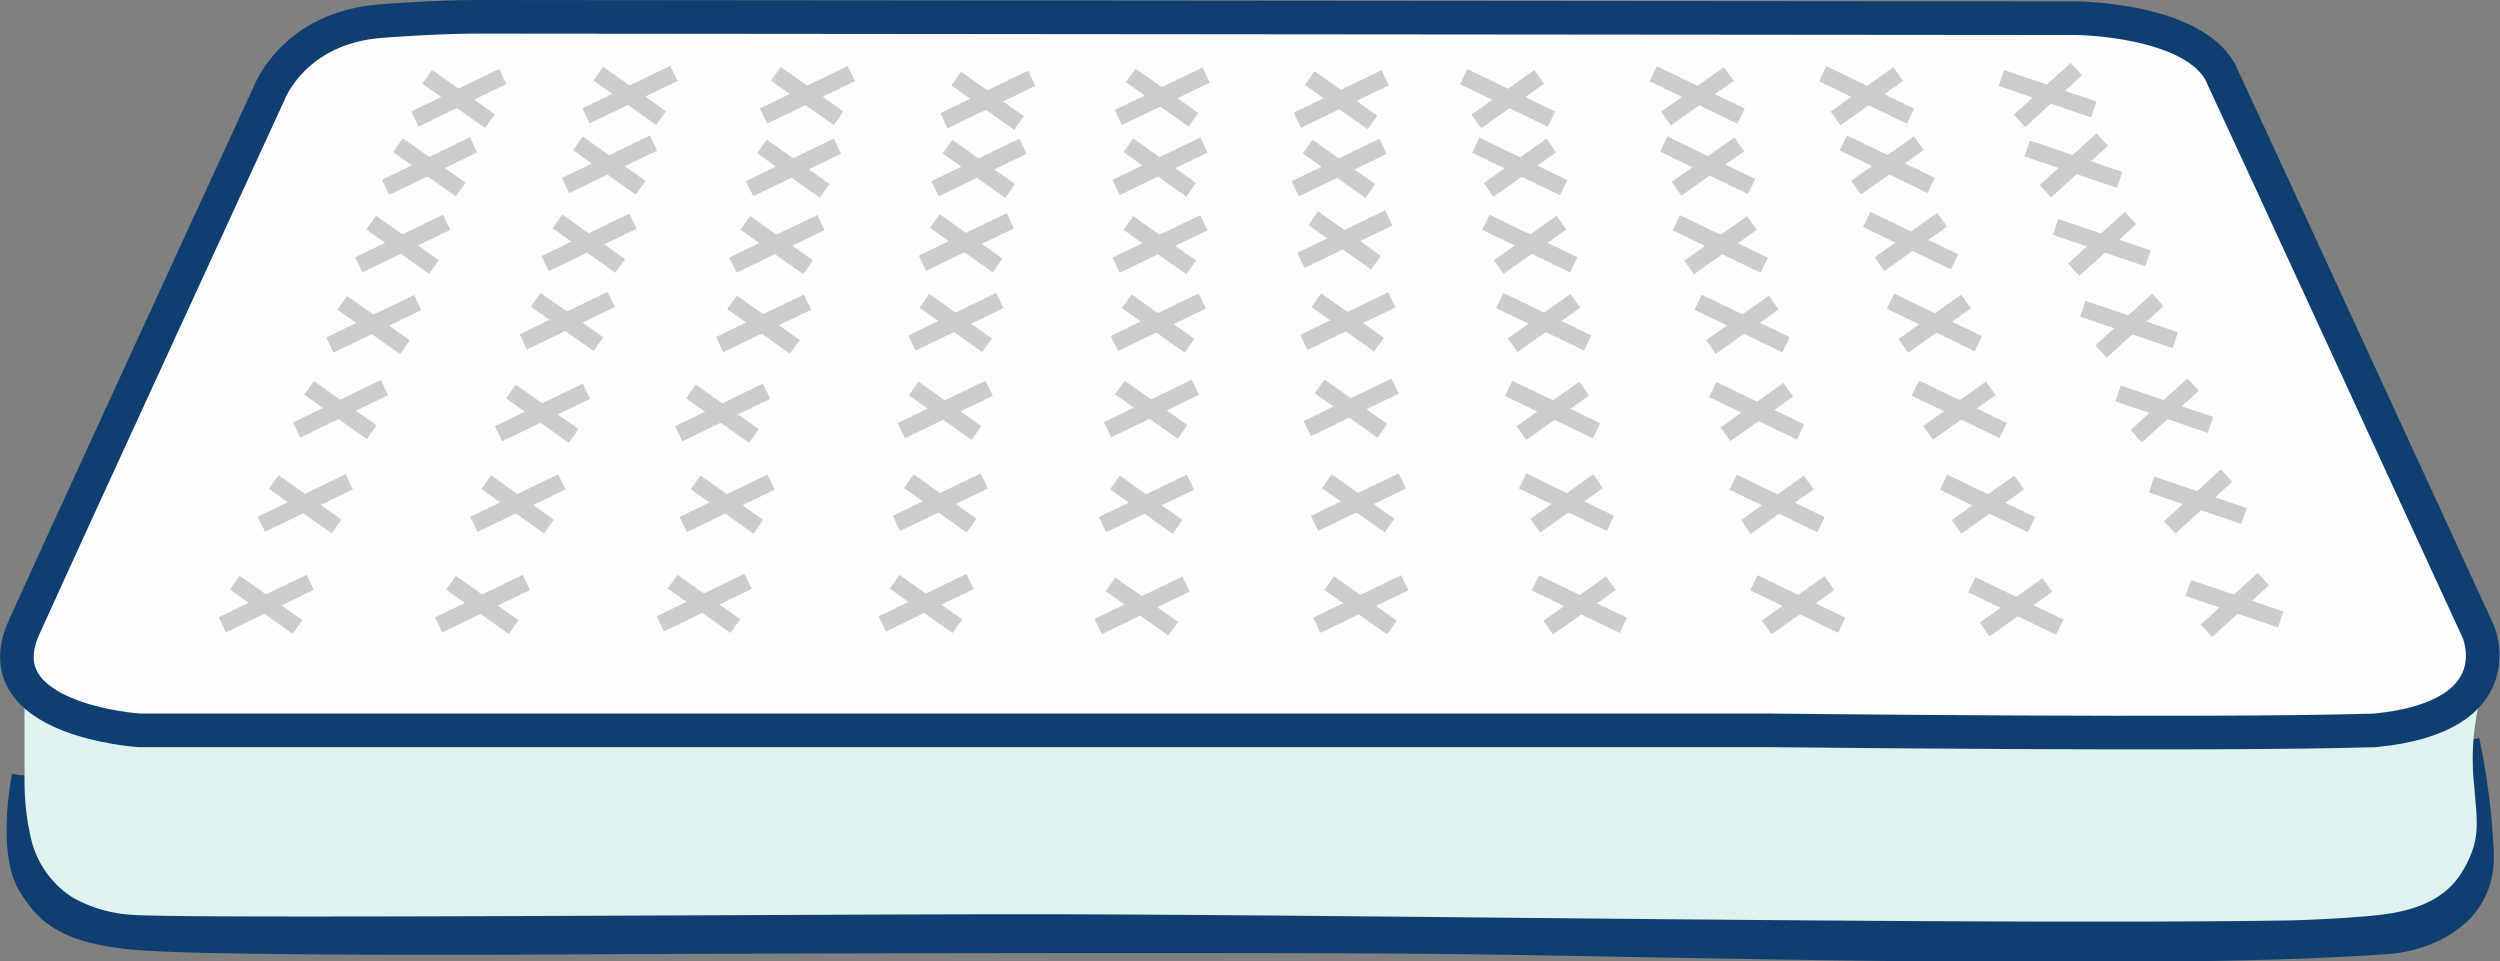 <svg xmlns="http://www.w3.org/2000/svg" width="148.84" height="57.242" viewBox="0 0 148.84 57.242">
  <rect x="0" y="0" width="148.84" height="57.242" fill="#808080" stroke="none"/>
  <g id="Group_686" data-name="Group 686" transform="translate(11524.656 18626.881)">
    <path id="Path_252" data-name="Path 252" d="M5570.464,1235.063s-.913,4.535.381,6.632c1.037,1.68,2.179,2.853,6.4,3.25,4.711.443,28.351.263,28.351.263s37.945-.15,50.592,0c13.824.164,41.622.989,55.3-.013,1.976-.145,5.983-1.427,5.736-5.659a42.909,42.909,0,0,0-.85-6.6" transform="translate(-17093.914 -19815.781)" fill="#0e3f70" stroke="#0e3f70" stroke-width="1"/>
    <path id="Path_253" data-name="Path 253" d="M5571.858,1221.791v5.639a15.32,15.32,0,0,0,.353,3.343c.008.034.015.068.023.1a5.688,5.688,0,0,0,2.515,3.567,8.228,8.228,0,0,0,3.611,1.023c3.713.235,39.54-.041,52.956-.041,18.784,0,56.35.648,75.131.373.949-.014,2.94-.106,3.792-.174,2.088-.167,5.327-.235,6.818-2.842,1.045-1.827.823-2.774.654-4.915a14.851,14.851,0,0,1,.625-6.244c.556-1.9-5.012,2.278-5.012,2.278l-70.5-.633-66.446-2.14Z" transform="translate(-17095.055 -19807.873)" fill="#dff2f0"/>
    <path id="Path_254" data-name="Path 254" d="M5585.465,1107.35s1.423-4.012,6.75-4.388c0,0,3.163-.253,5.695-.253s95.232.085,95.232.085,6.736.063,8.508,3.164c1.455,3.1,15.377,33.349,15.377,33.349s2.215,5.063-6.138,5.885c-9.492.3-35.881,0-35.881,0h-97.222s-9.366-.591-6.876-6.117S5585.465,1107.35,5585.465,1107.35Z" transform="translate(-17094.139 -19728.59)" fill="#fdfdfd" stroke="#0e3f70" stroke-width="2"/>
    <g id="Group_611" data-name="Group 611" transform="translate(-11511.416 -18592.215)">
      <line id="Line_185" data-name="Line 185" x2="3.736" y2="2.646" transform="translate(0.735 0.018)" fill="none" stroke="#ccc" stroke-width="1"/>
      <line id="Line_186" data-name="Line 186" x1="5.231" y2="2.531" transform="translate(0 0)" fill="none" stroke="#ccc" stroke-width="1"/>
    </g>
    <g id="Group_612" data-name="Group 612" transform="translate(-11509.093 -18598.201)">
      <line id="Line_187" data-name="Line 187" x2="3.736" y2="2.646" transform="translate(0.735 0.018)" fill="none" stroke="#ccc" stroke-width="1"/>
      <line id="Line_188" data-name="Line 188" x1="5.231" y2="2.531" transform="translate(0)" fill="none" stroke="#ccc" stroke-width="1"/>
    </g>
    <g id="Group_613" data-name="Group 613" transform="translate(-11506.996 -18603.809)">
      <line id="Line_189" data-name="Line 189" x2="3.736" y2="2.646" transform="translate(0.735 0.018)" fill="none" stroke="#ccc" stroke-width="1"/>
      <line id="Line_190" data-name="Line 190" x1="5.231" y2="2.531" transform="translate(0 0)" fill="none" stroke="#ccc" stroke-width="1"/>
    </g>
    <g id="Group_614" data-name="Group 614" transform="translate(-11505.018 -18608.871)">
      <line id="Line_191" data-name="Line 191" x2="3.736" y2="2.646" transform="translate(0.735 0.018)" fill="none" stroke="#ccc" stroke-width="1"/>
      <line id="Line_192" data-name="Line 192" x1="5.231" y2="2.531" transform="translate(0 0)" fill="none" stroke="#ccc" stroke-width="1"/>
    </g>
    <g id="Group_615" data-name="Group 615" transform="translate(-11503.294 -18613.648)">
      <line id="Line_193" data-name="Line 193" x2="3.736" y2="2.646" transform="translate(0.735 0.018)" fill="none" stroke="#ccc" stroke-width="1"/>
      <line id="Line_194" data-name="Line 194" x1="5.231" y2="2.531" transform="translate(0 0)" fill="none" stroke="#ccc" stroke-width="1"/>
    </g>
    <g id="Group_616" data-name="Group 616" transform="translate(-11501.696 -18618.258)">
      <line id="Line_195" data-name="Line 195" x2="3.736" y2="2.646" transform="translate(0.735 0.018)" fill="none" stroke="#ccc" stroke-width="1"/>
      <line id="Line_196" data-name="Line 196" x1="5.231" y2="2.531" transform="translate(0 0)" fill="none" stroke="#ccc" stroke-width="1"/>
    </g>
    <g id="Group_617" data-name="Group 617" transform="translate(-11499.955 -18622.328)">
      <line id="Line_197" data-name="Line 197" x2="3.736" y2="2.646" transform="translate(0.735 0.018)" fill="none" stroke="#ccc" stroke-width="1"/>
      <line id="Line_198" data-name="Line 198" x1="5.231" y2="2.531" transform="translate(0 0)" fill="none" stroke="#ccc" stroke-width="1"/>
    </g>
    <g id="Group_618" data-name="Group 618" transform="translate(-11498.545 -18592.207)">
      <line id="Line_199" data-name="Line 199" x2="3.736" y2="2.646" transform="translate(0.735 0.018)" fill="none" stroke="#ccc" stroke-width="1"/>
      <line id="Line_200" data-name="Line 200" x1="5.231" y2="2.531" transform="translate(0 0)" fill="none" stroke="#ccc" stroke-width="1"/>
    </g>
    <g id="Group_619" data-name="Group 619" transform="translate(-11496.443 -18598.193)">
      <line id="Line_201" data-name="Line 201" x2="3.736" y2="2.646" transform="translate(0.735 0.018)" fill="none" stroke="#ccc" stroke-width="1"/>
      <line id="Line_202" data-name="Line 202" x1="5.231" y2="2.531" transform="translate(0 0)" fill="none" stroke="#ccc" stroke-width="1"/>
    </g>
    <g id="Group_620" data-name="Group 620" transform="translate(-11494.972 -18603.59)">
      <line id="Line_203" data-name="Line 203" x2="3.736" y2="2.646" transform="translate(0.735 0.018)" fill="none" stroke="#ccc" stroke-width="1"/>
      <line id="Line_204" data-name="Line 204" x1="5.231" y2="2.531" transform="translate(0 0)" fill="none" stroke="#ccc" stroke-width="1"/>
    </g>
    <g id="Group_621" data-name="Group 621" transform="translate(-11493.5 -18609.055)">
      <line id="Line_205" data-name="Line 205" x2="3.736" y2="2.646" transform="translate(0.735 0.018)" fill="none" stroke="#ccc" stroke-width="1"/>
      <line id="Line_206" data-name="Line 206" x1="5.231" y2="2.531" transform="translate(0 0)" fill="none" stroke="#ccc" stroke-width="1"/>
    </g>
    <g id="Group_622" data-name="Group 622" transform="translate(-11492.203 -18613.715)">
      <line id="Line_207" data-name="Line 207" x2="3.736" y2="2.646" transform="translate(0.735 0.018)" fill="none" stroke="#ccc" stroke-width="1"/>
      <line id="Line_208" data-name="Line 208" x1="5.231" y2="2.531" transform="translate(0 0)" fill="none" stroke="#ccc" stroke-width="1"/>
    </g>
    <g id="Group_623" data-name="Group 623" transform="translate(-11490.985 -18618.365)">
      <line id="Line_209" data-name="Line 209" x2="3.736" y2="2.646" transform="translate(0.735 0.018)" fill="none" stroke="#ccc" stroke-width="1"/>
      <line id="Line_210" data-name="Line 210" x1="5.231" y2="2.531" transform="translate(0)" fill="none" stroke="#ccc" stroke-width="1"/>
    </g>
    <g id="Group_624" data-name="Group 624" transform="translate(-11489.768 -18622.512)">
      <line id="Line_211" data-name="Line 211" x2="3.736" y2="2.646" transform="translate(0.735 0.018)" fill="none" stroke="#ccc" stroke-width="1"/>
      <line id="Line_212" data-name="Line 212" x1="5.231" y2="2.531" transform="translate(0)" fill="none" stroke="#ccc" stroke-width="1"/>
    </g>
    <g id="Group_625" data-name="Group 625" transform="translate(-11485.348 -18592.271)">
      <line id="Line_213" data-name="Line 213" x2="3.736" y2="2.646" transform="translate(0.735 0.018)" fill="none" stroke="#ccc" stroke-width="1"/>
      <line id="Line_214" data-name="Line 214" x1="5.231" y2="2.531" transform="translate(0 0)" fill="none" stroke="#ccc" stroke-width="1"/>
    </g>
    <g id="Group_626" data-name="Group 626" transform="translate(-11483.977 -18598.184)">
      <line id="Line_215" data-name="Line 215" x2="3.736" y2="2.646" transform="translate(0.735 0.018)" fill="none" stroke="#ccc" stroke-width="1"/>
      <line id="Line_216" data-name="Line 216" x1="5.231" y2="2.531" transform="translate(0)" fill="none" stroke="#ccc" stroke-width="1"/>
    </g>
    <g id="Group_627" data-name="Group 627" transform="translate(-11484.248 -18603.59)">
      <line id="Line_217" data-name="Line 217" x2="3.736" y2="2.646" transform="translate(0.735 0.018)" fill="none" stroke="#ccc" stroke-width="1"/>
      <line id="Line_218" data-name="Line 218" x1="5.231" y2="2.531" transform="translate(0 0)" fill="none" stroke="#ccc" stroke-width="1"/>
    </g>
    <g id="Group_628" data-name="Group 628" transform="translate(-11481.809 -18608.896)">
      <line id="Line_219" data-name="Line 219" x2="3.736" y2="2.646" transform="translate(0.735 0.018)" fill="none" stroke="#ccc" stroke-width="1"/>
      <line id="Line_220" data-name="Line 220" x1="5.231" y2="2.531" transform="translate(0 0)" fill="none" stroke="#ccc" stroke-width="1"/>
    </g>
    <g id="Group_629" data-name="Group 629" transform="translate(-11481.018 -18613.631)">
      <line id="Line_221" data-name="Line 221" x2="3.736" y2="2.646" transform="translate(0.735 0.018)" fill="none" stroke="#ccc" stroke-width="1"/>
      <line id="Line_222" data-name="Line 222" x1="5.231" y2="2.531" transform="translate(0 0)" fill="none" stroke="#ccc" stroke-width="1"/>
    </g>
    <g id="Group_630" data-name="Group 630" transform="translate(-11480.028 -18618.182)">
      <line id="Line_223" data-name="Line 223" x2="3.736" y2="2.646" transform="translate(0.735 0.018)" fill="none" stroke="#ccc" stroke-width="1"/>
      <line id="Line_224" data-name="Line 224" x1="5.231" y2="2.531" transform="translate(0 0)" fill="none" stroke="#ccc" stroke-width="1"/>
    </g>
    <g id="Group_631" data-name="Group 631" transform="translate(-11479.199 -18622.504)">
      <line id="Line_225" data-name="Line 225" x2="3.736" y2="2.646" transform="translate(0.735 0.018)" fill="none" stroke="#ccc" stroke-width="1"/>
      <line id="Line_226" data-name="Line 226" x1="5.231" y2="2.531" transform="translate(0 0)" fill="none" stroke="#ccc" stroke-width="1"/>
    </g>
    <g id="Group_632" data-name="Group 632" transform="translate(-11472.13 -18592.264)">
      <line id="Line_227" data-name="Line 227" x2="3.736" y2="2.646" transform="translate(0.735 0.018)" fill="none" stroke="#ccc" stroke-width="1"/>
      <line id="Line_228" data-name="Line 228" x1="5.231" y2="2.531" transform="translate(0 0)" fill="none" stroke="#ccc" stroke-width="1"/>
    </g>
    <g id="Group_633" data-name="Group 633" transform="translate(-11471.284 -18598.25)">
      <line id="Line_229" data-name="Line 229" x2="3.736" y2="2.646" transform="translate(0.735 0.018)" fill="none" stroke="#ccc" stroke-width="1"/>
      <line id="Line_230" data-name="Line 230" x1="5.231" y2="2.531" transform="translate(0 0)" fill="none" stroke="#ccc" stroke-width="1"/>
    </g>
    <g id="Group_634" data-name="Group 634" transform="translate(-11470.995 -18603.77)">
      <line id="Line_231" data-name="Line 231" x2="3.736" y2="2.646" transform="translate(0.735 0.018)" fill="none" stroke="#ccc" stroke-width="1"/>
      <line id="Line_232" data-name="Line 232" x1="5.231" y2="2.531" transform="translate(0 0)" fill="none" stroke="#ccc" stroke-width="1"/>
    </g>
    <g id="Group_635" data-name="Group 635" transform="translate(-11470.361 -18608.99)">
      <line id="Line_233" data-name="Line 233" x2="3.736" y2="2.646" transform="translate(0.735 0.018)" fill="none" stroke="#ccc" stroke-width="1"/>
      <line id="Line_234" data-name="Line 234" x1="5.231" y2="2.531" transform="translate(0 0)" fill="none" stroke="#ccc" stroke-width="1"/>
    </g>
    <g id="Group_636" data-name="Group 636" transform="translate(-11469.736 -18613.74)">
      <line id="Line_235" data-name="Line 235" x2="3.736" y2="2.646" transform="translate(0.735 0.018)" fill="none" stroke="#ccc" stroke-width="1"/>
      <line id="Line_236" data-name="Line 236" x1="5.231" y2="2.531" transform="translate(0 0)" fill="none" stroke="#ccc" stroke-width="1"/>
    </g>
    <g id="Group_637" data-name="Group 637" transform="translate(-11468.989 -18618.174)">
      <line id="Line_237" data-name="Line 237" x2="3.736" y2="2.646" transform="translate(0.735 0.018)" fill="none" stroke="#ccc" stroke-width="1"/>
      <line id="Line_238" data-name="Line 238" x1="5.231" y2="2.531" transform="translate(0)" fill="none" stroke="#ccc" stroke-width="1"/>
    </g>
    <g id="Group_638" data-name="Group 638" transform="translate(-11468.461 -18622.221)">
      <line id="Line_239" data-name="Line 239" x2="3.736" y2="2.646" transform="translate(0.735 0.018)" fill="none" stroke="#ccc" stroke-width="1"/>
      <line id="Line_240" data-name="Line 240" x1="5.231" y2="2.531" transform="translate(0)" fill="none" stroke="#ccc" stroke-width="1"/>
    </g>
    <g id="Group_639" data-name="Group 639" transform="translate(-11459.276 -18592.109)">
      <line id="Line_241" data-name="Line 241" x2="3.736" y2="2.646" transform="translate(0.735 0.018)" fill="none" stroke="#ccc" stroke-width="1"/>
      <line id="Line_242" data-name="Line 242" x1="5.231" y2="2.531" transform="translate(0 0)" fill="none" stroke="#ccc" stroke-width="1"/>
    </g>
    <g id="Group_640" data-name="Group 640" transform="translate(-11459.016 -18598.176)">
      <line id="Line_243" data-name="Line 243" x2="3.736" y2="2.646" transform="translate(0.735 0.018)" fill="none" stroke="#ccc" stroke-width="1"/>
      <line id="Line_244" data-name="Line 244" x1="5.231" y2="2.531" transform="translate(0 0)" fill="none" stroke="#ccc" stroke-width="1"/>
    </g>
    <g id="Group_641" data-name="Group 641" transform="translate(-11458.717 -18603.828)">
      <line id="Line_245" data-name="Line 245" x2="3.736" y2="2.646" transform="translate(0.735 0.018)" fill="none" stroke="#ccc" stroke-width="1"/>
      <line id="Line_246" data-name="Line 246" x1="5.231" y2="2.531" fill="none" stroke="#ccc" stroke-width="1"/>
    </g>
    <g id="Group_642" data-name="Group 642" transform="translate(-11458.308 -18608.963)">
      <line id="Line_247" data-name="Line 247" x2="3.736" y2="2.646" transform="translate(0.735 0.018)" fill="none" stroke="#ccc" stroke-width="1"/>
      <line id="Line_248" data-name="Line 248" x1="5.231" y2="2.531" transform="translate(0 0)" fill="none" stroke="#ccc" stroke-width="1"/>
    </g>
    <g id="Group_643" data-name="Group 643" transform="translate(-11458.209 -18613.623)">
      <line id="Line_249" data-name="Line 249" x2="3.736" y2="2.646" transform="translate(0.735 0.018)" fill="none" stroke="#ccc" stroke-width="1"/>
      <line id="Line_250" data-name="Line 250" x1="5.231" y2="2.531" transform="translate(0 0)" fill="none" stroke="#ccc" stroke-width="1"/>
    </g>
    <g id="Group_644" data-name="Group 644" transform="translate(-11458.209 -18618.248)">
      <line id="Line_251" data-name="Line 251" x2="3.736" y2="2.646" transform="translate(0.735 0.018)" fill="none" stroke="#ccc" stroke-width="1"/>
      <line id="Line_252" data-name="Line 252" x1="5.231" y2="2.531" transform="translate(0)" fill="none" stroke="#ccc" stroke-width="1"/>
    </g>
    <g id="Group_645" data-name="Group 645" transform="translate(-11458.078 -18622.414)">
      <line id="Line_253" data-name="Line 253" x2="3.736" y2="2.646" transform="translate(0.735 0.018)" fill="none" stroke="#ccc" stroke-width="1"/>
      <line id="Line_254" data-name="Line 254" x1="5.231" y2="2.531" fill="none" stroke="#ccc" stroke-width="1"/>
    </g>
    <g id="Group_646" data-name="Group 646" transform="translate(-11446.258 -18592.186)">
      <line id="Line_255" data-name="Line 255" x2="3.736" y2="2.646" transform="translate(0.735 0.018)" fill="none" stroke="#ccc" stroke-width="1"/>
      <line id="Line_256" data-name="Line 256" x1="5.231" y2="2.531" transform="translate(0)" fill="none" stroke="#ccc" stroke-width="1"/>
    </g>
    <g id="Group_647" data-name="Group 647" transform="translate(-11446.398 -18598.25)">
      <line id="Line_257" data-name="Line 257" x2="3.736" y2="2.646" transform="translate(0.735 0.018)" fill="none" stroke="#ccc" stroke-width="1"/>
      <line id="Line_258" data-name="Line 258" x1="5.231" y2="2.531" transform="translate(0 0)" fill="none" stroke="#ccc" stroke-width="1"/>
    </g>
    <g id="Group_648" data-name="Group 648" transform="translate(-11446.828 -18603.895)">
      <line id="Line_259" data-name="Line 259" x2="3.736" y2="2.646" transform="translate(0.735 0.018)" fill="none" stroke="#ccc" stroke-width="1"/>
      <line id="Line_260" data-name="Line 260" x1="5.231" y2="2.531" transform="translate(0)" fill="none" stroke="#ccc" stroke-width="1"/>
    </g>
    <g id="Group_649" data-name="Group 649" transform="translate(-11447.027 -18609.029)">
      <line id="Line_261" data-name="Line 261" x2="3.736" y2="2.646" transform="translate(0.735 0.018)" fill="none" stroke="#ccc" stroke-width="1"/>
      <line id="Line_262" data-name="Line 262" x1="5.231" y2="2.531" transform="translate(0 0)" fill="none" stroke="#ccc" stroke-width="1"/>
    </g>
    <g id="Group_650" data-name="Group 650" transform="translate(-11447.207 -18613.908)">
      <line id="Line_263" data-name="Line 263" x2="3.736" y2="2.646" transform="translate(0.735 0.018)" fill="none" stroke="#ccc" stroke-width="1"/>
      <line id="Line_264" data-name="Line 264" x1="5.231" y2="2.531" transform="translate(0 0)" fill="none" stroke="#ccc" stroke-width="1"/>
    </g>
    <g id="Group_651" data-name="Group 651" transform="translate(-11447.542 -18618.172)">
      <line id="Line_265" data-name="Line 265" x2="3.736" y2="2.646" transform="translate(0.735 0.018)" fill="none" stroke="#ccc" stroke-width="1"/>
      <line id="Line_266" data-name="Line 266" x1="5.231" y2="2.531" transform="translate(0 0)" fill="none" stroke="#ccc" stroke-width="1"/>
    </g>
    <g id="Group_652" data-name="Group 652" transform="translate(-11447.418 -18622.254)">
      <line id="Line_267" data-name="Line 267" x2="3.736" y2="2.646" transform="translate(0.735 0.018)" fill="none" stroke="#ccc" stroke-width="1"/>
      <line id="Line_268" data-name="Line 268" x1="5.231" y2="2.531" transform="translate(0 0)" fill="none" stroke="#ccc" stroke-width="1"/>
    </g>
    <g id="Group_653" data-name="Group 653" transform="translate(-11433.244 -18592.178)">
      <line id="Line_269" data-name="Line 269" x1="3.736" y2="2.646" transform="translate(0.761 0.018)" fill="none" stroke="#ccc" stroke-width="1"/>
      <line id="Line_270" data-name="Line 270" x2="5.231" y2="2.531" transform="translate(0 0)" fill="none" stroke="#ccc" stroke-width="1"/>
    </g>
    <g id="Group_654" data-name="Group 654" transform="translate(-11434.01 -18598.25)">
      <line id="Line_271" data-name="Line 271" x1="3.736" y2="2.646" transform="translate(0.761 0.018)" fill="none" stroke="#ccc" stroke-width="1"/>
      <line id="Line_272" data-name="Line 272" x2="5.231" y2="2.531" transform="translate(0)" fill="none" stroke="#ccc" stroke-width="1"/>
    </g>
    <g id="Group_655" data-name="Group 655" transform="translate(-11434.837 -18603.762)">
      <line id="Line_273" data-name="Line 273" x1="3.736" y2="2.646" transform="translate(0.761 0.018)" fill="none" stroke="#ccc" stroke-width="1"/>
      <line id="Line_274" data-name="Line 274" x2="5.231" y2="2.531" transform="translate(0 0)" fill="none" stroke="#ccc" stroke-width="1"/>
    </g>
    <g id="Group_656" data-name="Group 656" transform="translate(-11435.361 -18608.99)">
      <line id="Line_275" data-name="Line 275" x1="3.736" y2="2.646" transform="translate(0.761 0.018)" fill="none" stroke="#ccc" stroke-width="1"/>
      <line id="Line_276" data-name="Line 276" x2="5.231" y2="2.531" fill="none" stroke="#ccc" stroke-width="1"/>
    </g>
    <g id="Group_657" data-name="Group 657" transform="translate(-11436.191 -18613.646)">
      <line id="Line_277" data-name="Line 277" x1="3.736" y2="2.646" transform="translate(0.761 0.018)" fill="none" stroke="#ccc" stroke-width="1"/>
      <line id="Line_278" data-name="Line 278" x2="5.231" y2="2.531" transform="translate(0 0)" fill="none" stroke="#ccc" stroke-width="1"/>
    </g>
    <g id="Group_658" data-name="Group 658" transform="translate(-11436.793 -18618.238)">
      <line id="Line_279" data-name="Line 279" x1="3.736" y2="2.646" transform="translate(0.761 0.018)" fill="none" stroke="#ccc" stroke-width="1"/>
      <line id="Line_280" data-name="Line 280" x2="5.231" y2="2.531" transform="translate(0 0)" fill="none" stroke="#ccc" stroke-width="1"/>
    </g>
    <g id="Group_659" data-name="Group 659" transform="translate(-11437.518 -18622.32)">
      <line id="Line_281" data-name="Line 281" x1="3.736" y2="2.646" transform="translate(0.761 0.018)" fill="none" stroke="#ccc" stroke-width="1"/>
      <line id="Line_282" data-name="Line 282" x2="5.231" y2="2.531" transform="translate(0 0)" fill="none" stroke="#ccc" stroke-width="1"/>
    </g>
    <g id="Group_660" data-name="Group 660" transform="translate(-11420.236 -18592.186)">
      <line id="Line_283" data-name="Line 283" x1="3.736" y2="2.646" transform="translate(0.761 0.018)" fill="none" stroke="#ccc" stroke-width="1"/>
      <line id="Line_284" data-name="Line 284" x2="5.231" y2="2.531" transform="translate(0)" fill="none" stroke="#ccc" stroke-width="1"/>
    </g>
    <g id="Group_661" data-name="Group 661" transform="translate(-11421.469 -18598.174)">
      <line id="Line_285" data-name="Line 285" x1="3.736" y2="2.646" transform="translate(0.761 0.018)" fill="none" stroke="#ccc" stroke-width="1"/>
      <line id="Line_286" data-name="Line 286" x2="5.231" y2="2.531" transform="translate(0 0)" fill="none" stroke="#ccc" stroke-width="1"/>
    </g>
    <g id="Group_662" data-name="Group 662" transform="translate(-11422.688 -18603.691)">
      <line id="Line_287" data-name="Line 287" x1="3.736" y2="2.646" transform="translate(0.761 0.018)" fill="none" stroke="#ccc" stroke-width="1"/>
      <line id="Line_288" data-name="Line 288" x2="5.231" y2="2.531" transform="translate(0 0)" fill="none" stroke="#ccc" stroke-width="1"/>
    </g>
    <g id="Group_663" data-name="Group 663" transform="translate(-11423.553 -18608.885)">
      <line id="Line_289" data-name="Line 289" x1="3.736" y2="2.646" transform="translate(0.761 0.018)" fill="none" stroke="#ccc" stroke-width="1"/>
      <line id="Line_290" data-name="Line 290" x2="5.231" y2="2.531" transform="translate(0 0)" fill="none" stroke="#ccc" stroke-width="1"/>
    </g>
    <g id="Group_664" data-name="Group 664" transform="translate(-11424.854 -18613.621)">
      <line id="Line_291" data-name="Line 291" x1="3.736" y2="2.646" transform="translate(0.761 0.018)" fill="none" stroke="#ccc" stroke-width="1"/>
      <line id="Line_292" data-name="Line 292" x2="5.231" y2="2.531" fill="none" stroke="#ccc" stroke-width="1"/>
    </g>
    <g id="Group_665" data-name="Group 665" transform="translate(-11425.602 -18618.305)">
      <line id="Line_293" data-name="Line 293" x1="3.736" y2="2.646" transform="translate(0.761 0.018)" fill="none" stroke="#ccc" stroke-width="1"/>
      <line id="Line_294" data-name="Line 294" x2="5.231" y2="2.531" transform="translate(0 0)" fill="none" stroke="#ccc" stroke-width="1"/>
    </g>
    <g id="Group_666" data-name="Group 666" transform="translate(-11426.229 -18622.492)">
      <line id="Line_295" data-name="Line 295" x1="3.736" y2="2.646" transform="translate(0.761 0.018)" fill="none" stroke="#ccc" stroke-width="1"/>
      <line id="Line_296" data-name="Line 296" x2="5.231" y2="2.531" transform="translate(0 0)" fill="none" stroke="#ccc" stroke-width="1"/>
    </g>
    <g id="Group_667" data-name="Group 667" transform="translate(-11407.261 -18592.07)">
      <line id="Line_297" data-name="Line 297" x1="3.736" y2="2.646" transform="translate(0.761 0.018)" fill="none" stroke="#ccc" stroke-width="1"/>
      <line id="Line_298" data-name="Line 298" x2="5.231" y2="2.531" transform="translate(0 0)" fill="none" stroke="#ccc" stroke-width="1"/>
    </g>
    <g id="Group_668" data-name="Group 668" transform="translate(-11408.939 -18598.174)">
      <line id="Line_299" data-name="Line 299" x1="3.736" y2="2.646" transform="translate(0.761 0.018)" fill="none" stroke="#ccc" stroke-width="1"/>
      <line id="Line_300" data-name="Line 300" x2="5.231" y2="2.531" transform="translate(0 0)" fill="none" stroke="#ccc" stroke-width="1"/>
    </g>
    <g id="Group_669" data-name="Group 669" transform="translate(-11410.627 -18603.779)">
      <line id="Line_301" data-name="Line 301" x1="3.736" y2="2.646" transform="translate(0.761 0.018)" fill="none" stroke="#ccc" stroke-width="1"/>
      <line id="Line_302" data-name="Line 302" x2="5.231" y2="2.531" transform="translate(0 0)" fill="none" stroke="#ccc" stroke-width="1"/>
    </g>
    <g id="Group_670" data-name="Group 670" transform="translate(-11412.103 -18608.951)">
      <line id="Line_303" data-name="Line 303" x1="3.736" y2="2.646" transform="translate(0.761 0.018)" fill="none" stroke="#ccc" stroke-width="1"/>
      <line id="Line_304" data-name="Line 304" x2="5.231" y2="2.531" transform="translate(0 0)" fill="none" stroke="#ccc" stroke-width="1"/>
    </g>
    <g id="Group_671" data-name="Group 671" transform="translate(-11413.521 -18613.82)">
      <line id="Line_305" data-name="Line 305" x1="3.736" y2="2.646" transform="translate(0.761 0.018)" fill="none" stroke="#ccc" stroke-width="1"/>
      <line id="Line_306" data-name="Line 306" x2="5.231" y2="2.531" fill="none" stroke="#ccc" stroke-width="1"/>
    </g>
    <g id="Group_672" data-name="Group 672" transform="translate(-11414.912 -18618.373)">
      <line id="Line_307" data-name="Line 307" x1="3.736" y2="2.646" transform="translate(0.761 0.018)" fill="none" stroke="#ccc" stroke-width="1"/>
      <line id="Line_308" data-name="Line 308" x2="5.231" y2="2.531" transform="translate(0 0)" fill="none" stroke="#ccc" stroke-width="1"/>
    </g>
    <g id="Group_673" data-name="Group 673" transform="translate(-11416.139 -18622.492)">
      <line id="Line_309" data-name="Line 309" x1="3.736" y2="2.646" transform="translate(0.761 0.018)" fill="none" stroke="#ccc" stroke-width="1"/>
      <line id="Line_310" data-name="Line 310" x2="5.231" y2="2.531" transform="translate(0 0)" fill="none" stroke="#ccc" stroke-width="1"/>
    </g>
    <g id="Group_674" data-name="Group 674" transform="translate(-11394.374 -18592.404)">
      <line id="Line_311" data-name="Line 311" x1="3.385" y2="3.082" transform="translate(1.08)" fill="none" stroke="#ccc" stroke-width="1"/>
      <line id="Line_312" data-name="Line 312" x2="5.501" y2="1.874" transform="translate(0 0.531)" fill="none" stroke="#ccc" stroke-width="1"/>
    </g>
    <g id="Group_675" data-name="Group 675" transform="translate(-11396.56 -18598.566)">
      <line id="Line_313" data-name="Line 313" x1="3.385" y2="3.082" transform="translate(1.08)" fill="none" stroke="#ccc" stroke-width="1"/>
      <line id="Line_314" data-name="Line 314" x2="5.501" y2="1.874" transform="translate(0 0.531)" fill="none" stroke="#ccc" stroke-width="1"/>
    </g>
    <g id="Group_676" data-name="Group 676" transform="translate(-11398.553 -18603.988)">
      <line id="Line_315" data-name="Line 315" x1="3.385" y2="3.082" transform="translate(1.08 0)" fill="none" stroke="#ccc" stroke-width="1"/>
      <line id="Line_316" data-name="Line 316" x2="5.501" y2="1.874" transform="translate(0 0.531)" fill="none" stroke="#ccc" stroke-width="1"/>
    </g>
    <g id="Group_677" data-name="Group 677" transform="translate(-11400.65 -18609.031)">
      <line id="Line_317" data-name="Line 317" x1="3.385" y2="3.082" transform="translate(1.08)" fill="none" stroke="#ccc" stroke-width="1"/>
      <line id="Line_318" data-name="Line 318" x2="5.501" y2="1.874" transform="translate(0 0.531)" fill="none" stroke="#ccc" stroke-width="1"/>
    </g>
    <g id="Group_678" data-name="Group 678" transform="translate(-11402.278 -18613.902)">
      <line id="Line_319" data-name="Line 319" x1="3.385" y2="3.082" transform="translate(1.08 0)" fill="none" stroke="#ccc" stroke-width="1"/>
      <line id="Line_320" data-name="Line 320" x2="5.501" y2="1.874" transform="translate(0 0.531)" fill="none" stroke="#ccc" stroke-width="1"/>
    </g>
    <g id="Group_679" data-name="Group 679" transform="translate(-11403.963 -18618.574)">
      <line id="Line_321" data-name="Line 321" x1="3.385" y2="3.082" transform="translate(1.08 0)" fill="none" stroke="#ccc" stroke-width="1"/>
      <line id="Line_322" data-name="Line 322" x2="5.501" y2="1.874" transform="translate(0 0.531)" fill="none" stroke="#ccc" stroke-width="1"/>
    </g>
    <g id="Group_680" data-name="Group 680" transform="translate(-11405.502 -18622.768)">
      <line id="Line_323" data-name="Line 323" x1="3.385" y2="3.082" transform="translate(1.08 0)" fill="none" stroke="#ccc" stroke-width="1"/>
      <line id="Line_324" data-name="Line 324" x2="5.501" y2="1.874" transform="translate(0 0.531)" fill="none" stroke="#ccc" stroke-width="1"/>
    </g>
  </g>
</svg>

